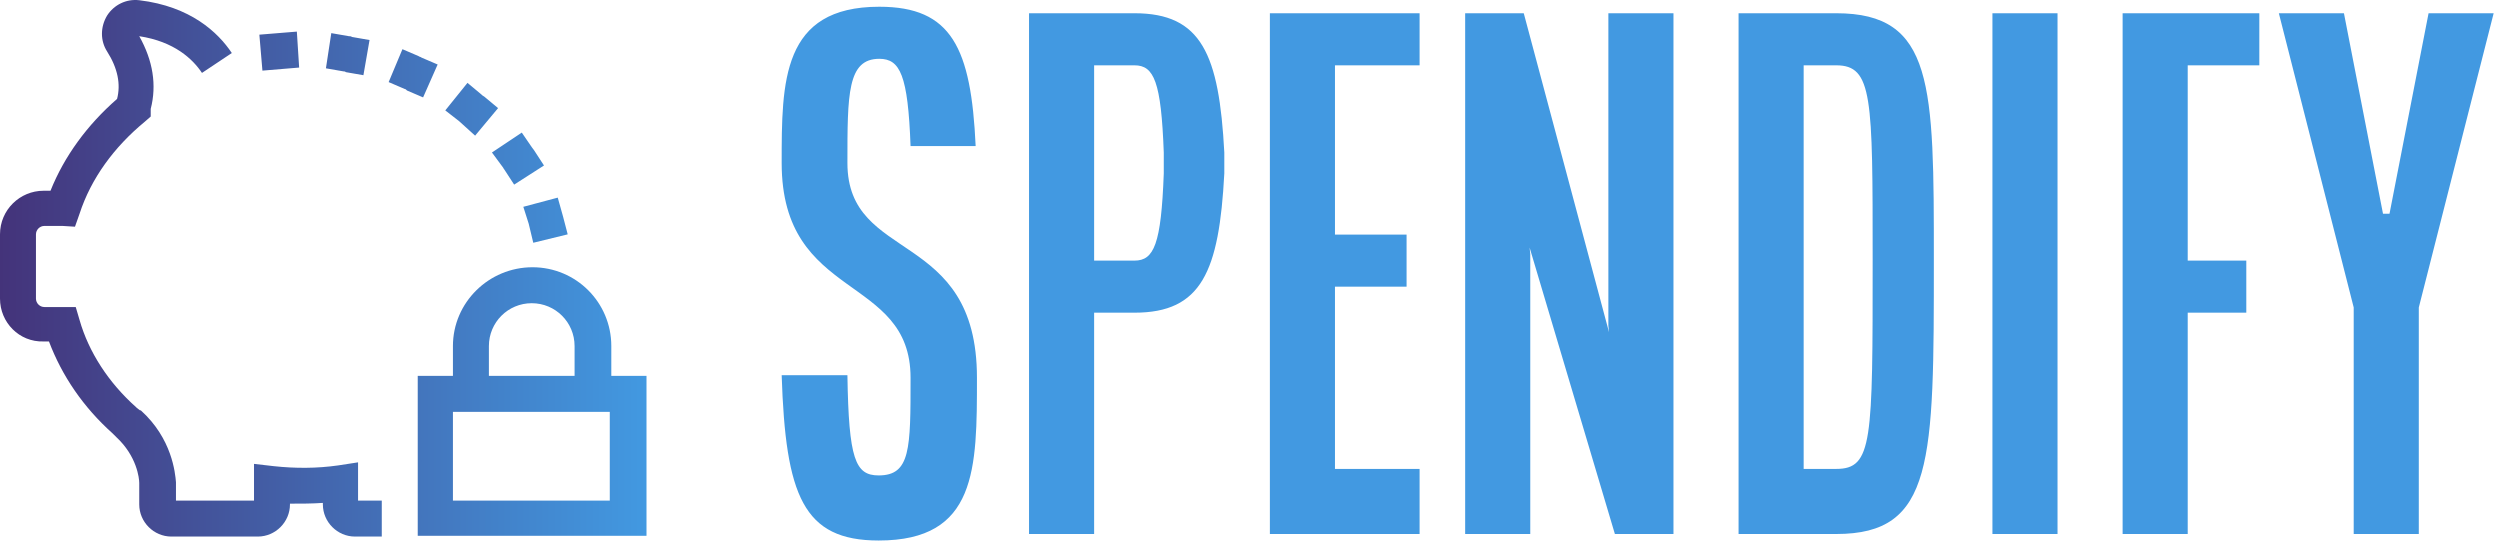 <svg width="371" height="81" viewBox="0 0 371 81" fill="none" xmlns="http://www.w3.org/2000/svg">
<g clip-path="url(#clip0_2_18)">
<path d="M67.215 51.354V55.782H61.992V79.512H95.941V55.782H90.718V51.354C90.718 44.883 85.495 39.66 79.023 39.66C72.552 39.66 67.215 44.883 67.215 51.354ZM90.604 74.289H67.215V61.119H90.491V74.289H90.604ZM85.268 51.354V55.782H72.552V51.354C72.552 47.835 75.39 44.996 78.91 44.996C82.43 44.996 85.268 47.835 85.268 51.354ZM0 44.315V34.778C0 31.144 2.952 28.306 6.472 28.306H7.494C9.537 23.197 12.944 18.541 17.372 14.681C17.939 12.524 17.485 10.139 15.896 7.642C14.874 6.052 14.874 4.008 15.896 2.305C16.917 0.716 18.734 -0.193 20.664 0.035C28.271 0.943 32.359 4.803 34.402 7.869L29.974 10.821C28.612 8.777 25.887 6.166 20.664 5.371C22.708 9.004 23.276 12.637 22.367 16.157V17.293L21.459 18.087C16.917 21.834 13.511 26.489 11.808 31.712L11.127 33.642L9.31 33.529H6.585C5.904 33.529 5.336 34.096 5.336 34.778V44.315C5.336 44.996 5.904 45.564 6.585 45.564H11.24L11.808 47.494C13.171 52.263 16.123 56.804 20.21 60.438L20.324 60.551C20.437 60.665 20.664 60.778 20.778 60.892H20.891C25.546 65.093 26 70.202 26.114 71.564V71.678V74.289H37.695V68.839L40.647 69.18C43.826 69.521 47.005 69.521 50.184 69.067L53.136 68.612V74.289H56.656V79.626H52.682C50.071 79.626 47.914 77.468 47.914 74.857V74.63C46.324 74.743 44.734 74.743 43.031 74.743V74.857C43.031 77.468 40.874 79.626 38.263 79.626H25.433C22.821 79.626 20.664 77.468 20.664 74.857V71.678C20.664 70.997 20.323 67.704 17.258 64.865C17.144 64.752 16.917 64.525 16.804 64.411L16.69 64.298C12.376 60.438 9.197 55.782 7.267 50.673H6.472C2.838 50.787 0 47.835 0 44.315ZM77.661 30.69L82.77 29.328L83.565 32.166L84.246 34.778L79.137 36.026L78.456 33.188L77.661 30.69ZM73.006 22.629L77.434 19.677L78.91 21.834C79.023 21.948 79.137 22.175 79.251 22.288L80.727 24.559L76.299 27.398L74.822 25.127C74.709 25.013 74.709 24.9 74.595 24.786L73.006 22.629ZM68.124 17.974L66.08 16.384L69.373 12.297L71.416 14C71.53 14.113 71.643 14.227 71.87 14.341L73.914 16.044L70.508 20.131L68.124 17.974ZM60.062 13.205L57.678 12.183L59.722 7.301L62.106 8.323C62.22 8.436 62.447 8.436 62.56 8.55L64.945 9.572L62.787 14.454L60.403 13.432C60.289 13.319 60.176 13.205 60.062 13.205ZM50.979 10.594L48.368 10.139L49.163 4.917L51.774 5.371C51.888 5.371 52.115 5.371 52.228 5.484L54.84 5.939L53.931 11.161L51.32 10.707C51.206 10.594 51.093 10.594 50.979 10.594ZM38.944 10.48L38.49 5.144L44.053 4.69L44.394 10.026L38.944 10.48Z" fill="url(#paint0_linear_2_18)"/>
<path d="M116 55.676H125.757C125.95 68.137 126.916 70.552 130.393 70.552C135.127 70.552 135.127 66.592 135.127 56.062C135.127 40.606 116 44.76 116 24.184C116 12.109 116 1 130.49 1C141.213 1 144.111 7.086 144.787 21.672H135.127C134.74 11.143 133.581 8.728 130.49 8.728C125.757 8.728 125.757 13.944 125.757 24.184C125.757 39.157 144.98 33.844 144.98 56.062C144.98 69.586 144.98 80.212 130.393 80.212C119.188 80.212 116.58 73.547 116 55.676ZM152.708 79.246V1.966H168.357C178.307 1.966 180.916 8.052 181.688 22.639V25.73C180.916 40.316 178.307 46.402 168.357 46.402H162.368V79.246H152.708ZM162.368 38.674H168.357C171.255 38.674 172.318 36.259 172.704 25.73V22.639C172.318 12.109 171.255 9.694 168.357 9.694H162.368V38.674ZM188.45 79.246V1.966H210.668V9.694H198.11V34.81H208.736V42.538H198.11V69.586H210.668V79.246H188.45ZM217.43 79.246V1.966H226.125L238.779 49.3L238.683 48.334V1.966H248.343V79.246H239.649L226.994 36.742L227.091 37.708V79.246H217.43ZM258.003 79.246V1.966H272.493C286.983 1.966 286.983 12.592 286.983 38.578C286.983 68.524 286.983 79.246 272.493 79.246H258.003ZM267.663 69.586H272.493C277.902 69.586 277.902 65.529 277.902 38.578C277.902 14.428 277.902 9.694 272.493 9.694H267.663V69.586ZM295.677 79.246V1.966H305.337V79.246H295.677ZM314.997 79.246V1.966H335.283V9.694H324.657V38.674H333.351V46.402H324.657V79.246H314.997ZM338.181 1.966H347.841L353.637 31.719H354.603L360.399 1.966H370.059L358.95 45.629V79.246H349.29V45.629L338.181 1.966Z" fill="#4299E1"/>
</g>
<defs>
<linearGradient id="paint0_linear_2_18" x1="0" y1="0" x2="95.941" y2="0" gradientUnits="userSpaceOnUse">
<stop stop-color="#44337A"/>
<stop offset="1" stop-color="#4299E1"/>
</linearGradient>
<clipPath id="clip0_2_18">
<rect width="370.059" height="80.212" fill="white"/>
</clipPath>
</defs>
</svg>
